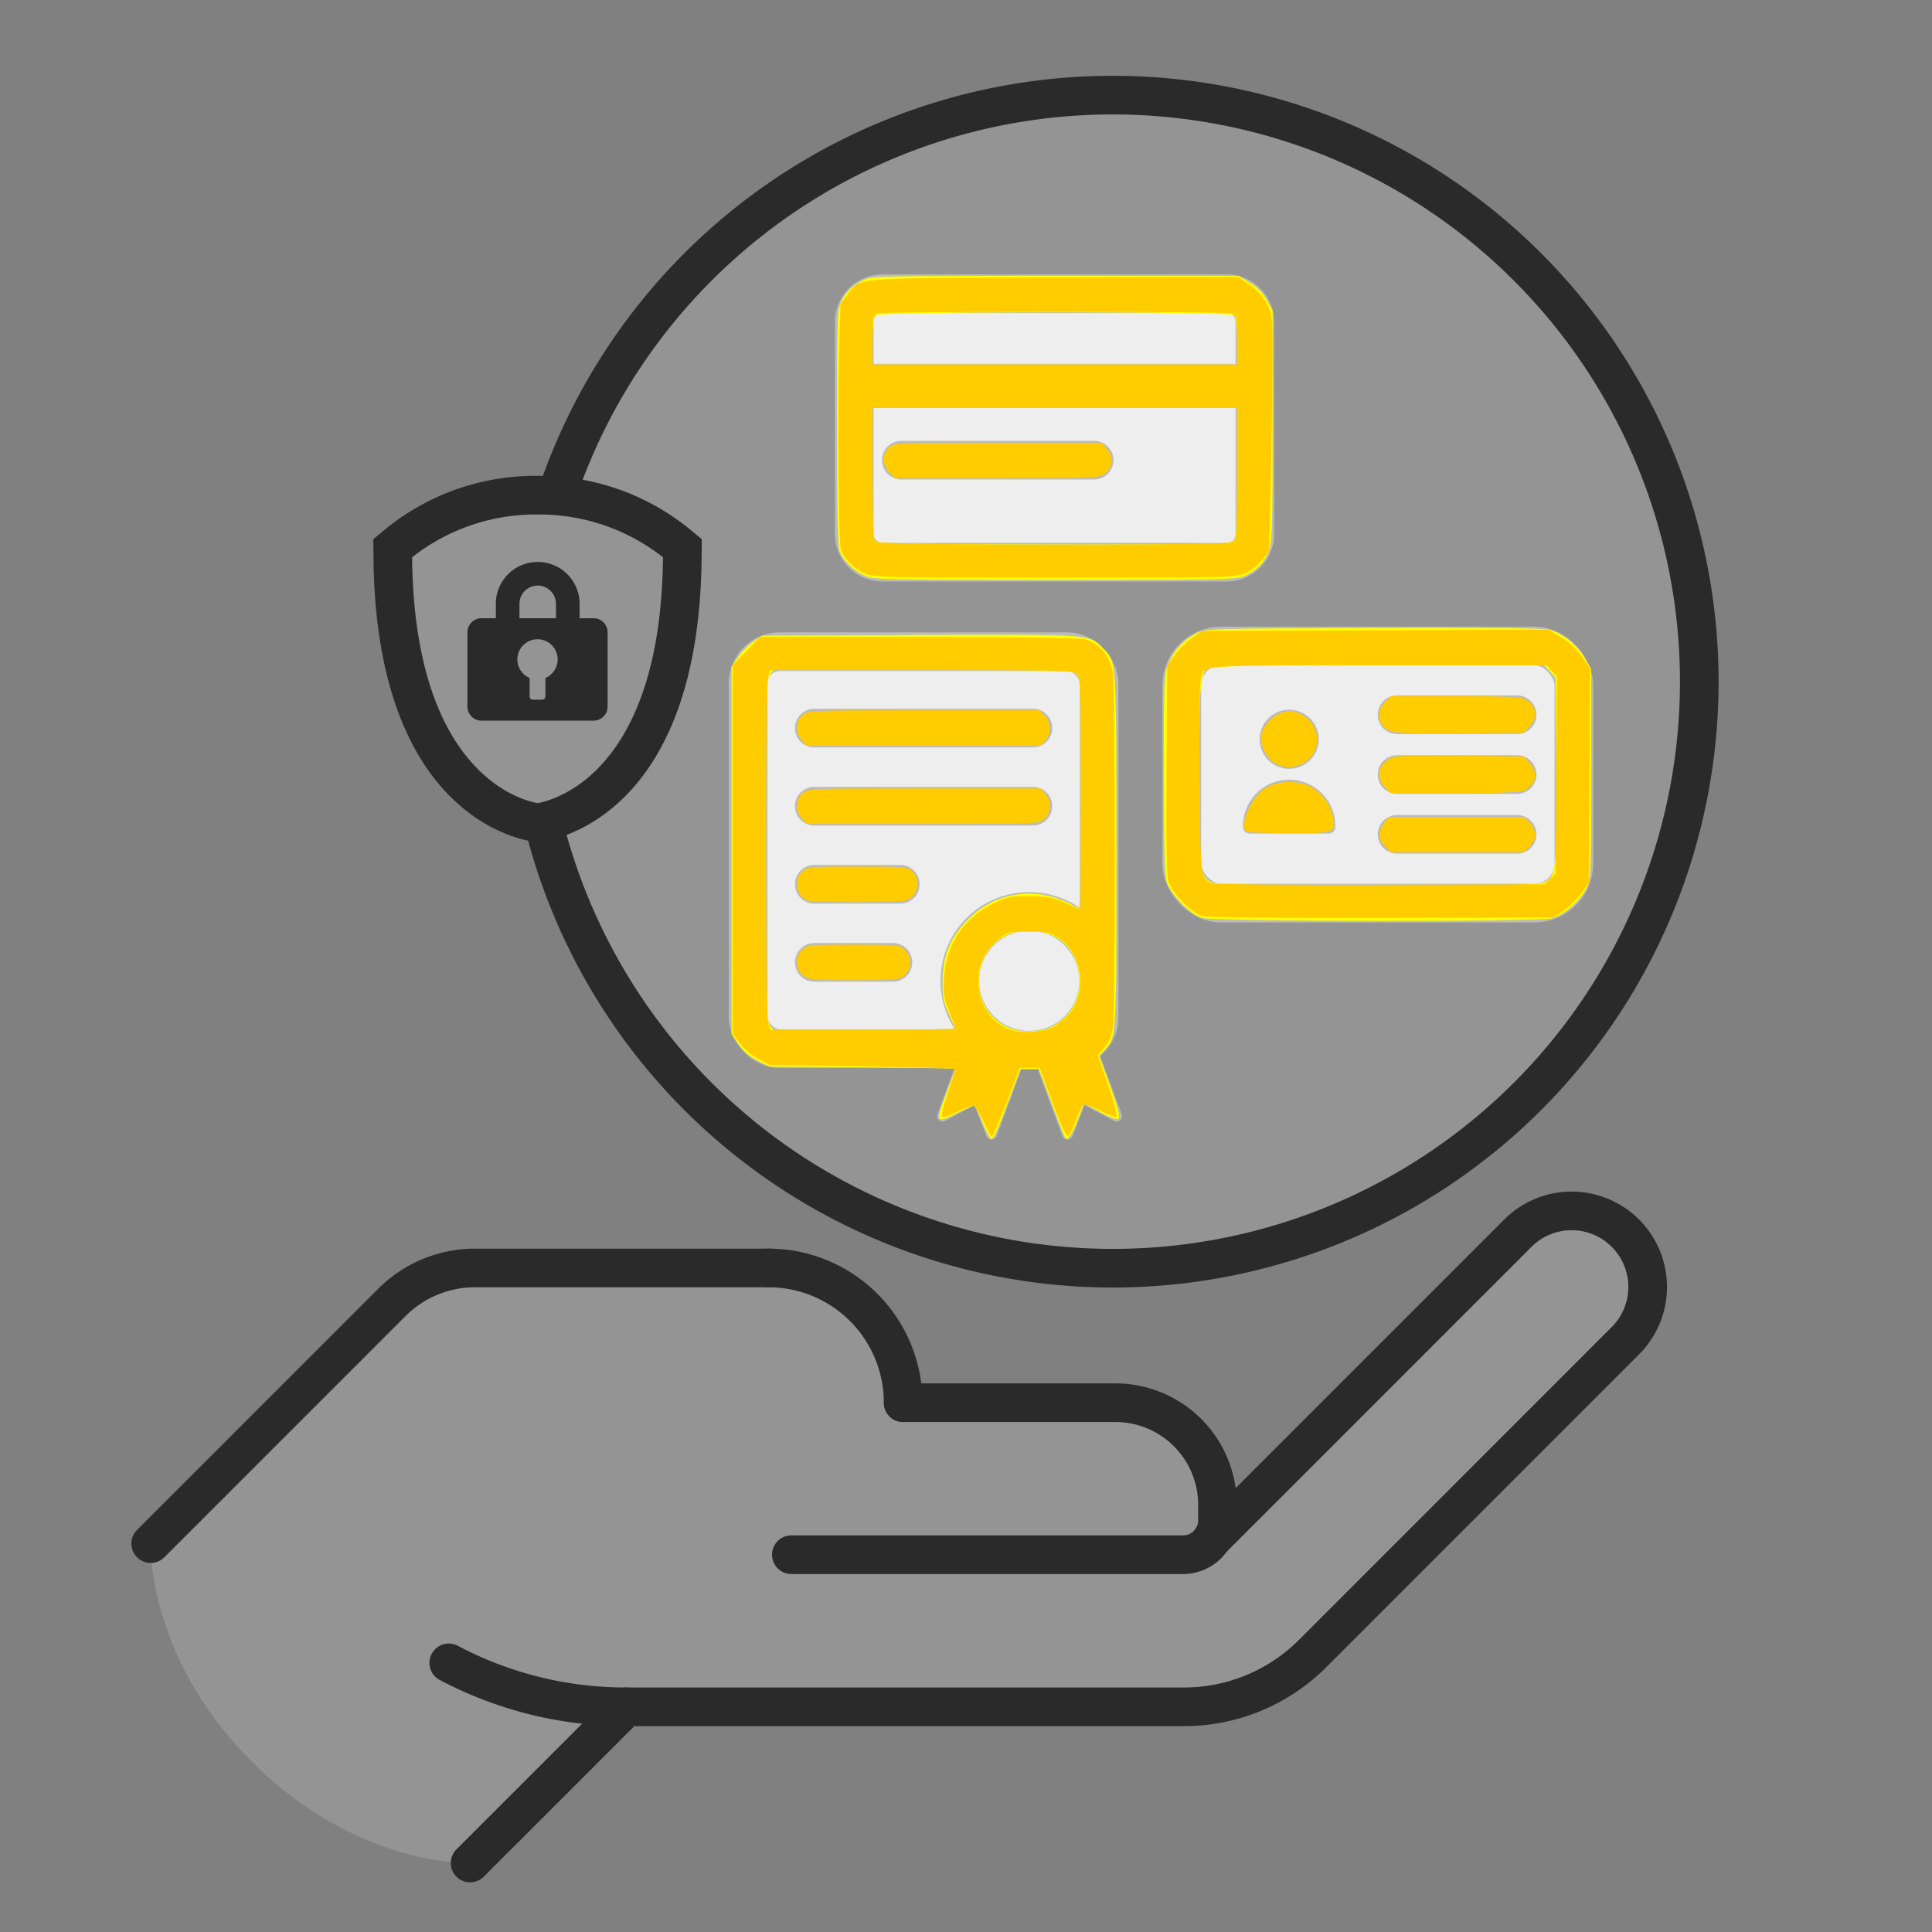 <?xml version="1.0" encoding="UTF-8" standalone="no"?>
<svg
   id="Group_2461"
   data-name="Group 2461"
   width="200"
   height="200"
   viewBox="0 0 200 200"
   version="1.1"
   sodipodi:docname="secure-image.svg"
   inkscape:version="1.3.2 (1:1.3.2+202311252150+091e20ef0f)"
   xmlns:inkscape="http://www.inkscape.org/namespaces/inkscape"
   xmlns:sodipodi="http://sodipodi.sourceforge.net/DTD/sodipodi-0.dtd"
   xmlns="http://www.w3.org/2000/svg"
   xmlns:svg="http://www.w3.org/2000/svg">
  <rect x="0" y="0" width="200" height="200" fill="#808080" stroke="none"/>
  <sodipodi:namedview
     id="namedview1"
     pagecolor="#ffffff"
     bordercolor="#000000"
     borderopacity="0.25"
     inkscape:showpageshadow="2"
     inkscape:pageopacity="0.0"
     inkscape:pagecheckerboard="0"
     inkscape:deskcolor="#d1d1d1"
     showgrid="false"
     inkscape:zoom="4.08"
     inkscape:cx="99.877451"
     inkscape:cy="100"
     inkscape:window-width="1850"
     inkscape:window-height="1016"
     inkscape:window-x="0"
     inkscape:window-y="0"
     inkscape:window-maximized="1"
     inkscape:current-layer="Group_2461" />
  <defs
     id="defs1">
    <clipPath
       id="clip-path">
      <rect
         id="Rectangle_1807"
         data-name="Rectangle 1807"
         width="200"
         height="200"
         fill="none" />
    </clipPath>
  </defs>
  <g
     id="Group_2460"
     data-name="Group 2460"
     clip-path="url(#clip-path)">
    <path
       id="Path_708"
       data-name="Path 708"
       d="M175.908,70.565A60.718,60.718,0,1,1,115.19,9.847a60.718,60.718,0,0,1,60.718,60.718"
       fill="#8099b3"
       style="fill:#949494" />
    <path
       id="Path_709"
       data-name="Path 709"
       d="M168.3,138.753l-32.439,32.429a18.8,18.8,0,0,1-13.292,5.508H64.834L48.667,192.858s-11.635.459-22.585-10.482S15.6,159.792,15.6,159.792l24.963-24.964a12.189,12.189,0,0,1,8.618-3.569H79.541A13.948,13.948,0,0,1,93.5,145.207h21.966a10.576,10.576,0,0,1,10.575,10.575v1.6a3.551,3.551,0,0,1-.581,1.949l31.708-31.718A7.876,7.876,0,0,1,168.3,138.753"
       fill="#8099b3"
       style="fill:#949494" />
    <path
       id="Path_710"
       data-name="Path 710"
       d="M125.43,159.361v-.009l.009-.01.019-.009"
       fill="#8099b3"
       style="fill:#949494" />
    <line
       id="Line_124"
       data-name="Line 124"
       x1="0.013"
       y2="0.013"
       transform="translate(125.431 159.342)"
       fill="#8099b3"
       style="fill:#949494" />
    <path
       id="Path_711"
       data-name="Path 711"
       d="M48.665,192.86l16.172-16.172h57.741a18.8,18.8,0,0,0,13.289-5.5L168.3,138.75a7.871,7.871,0,0,0-11.131-11.131l-31.739,31.739"
       fill="none"
       stroke="#036"
       stroke-linecap="round"
       stroke-linejoin="round"
       stroke-width="4"
       style="stroke:#2a2a2a" />
    <path
       id="Path_712"
       data-name="Path 712"
       d="M46.455,172.14a39.166,39.166,0,0,0,18.382,4.548"
       fill="none"
       stroke="#036"
       stroke-linecap="round"
       stroke-linejoin="round"
       stroke-width="4"
       style="stroke:#2a2a2a" />
    <path
       id="Path_713"
       data-name="Path 713"
       d="M93.494,145.206h21.965a10.576,10.576,0,0,1,10.576,10.575v1.6a3.563,3.563,0,0,1-3.563,3.562H81.921"
       fill="none"
       stroke="#036"
       stroke-linecap="round"
       stroke-linejoin="round"
       stroke-width="4"
       style="stroke:#2a2a2a" />
    <path
       id="Path_714"
       data-name="Path 714"
       d="M79.545,131.257a13.949,13.949,0,0,1,13.949,13.949"
       fill="none"
       stroke="#036"
       stroke-linecap="round"
       stroke-linejoin="round"
       stroke-width="4"
       style="stroke:#2a2a2a" />
    <path
       id="Path_715"
       data-name="Path 715"
       d="M79.545,131.257H49.178a12.179,12.179,0,0,0-8.612,3.567L15.6,159.793"
       fill="none"
       stroke="#036"
       stroke-linecap="round"
       stroke-linejoin="round"
       stroke-width="4"
       style="stroke:#2a2a2a" />
    <line
       id="Line_125"
       data-name="Line 125"
       x1="0.013"
       y2="0.013"
       transform="translate(125.431 159.342)"
       fill="#8099b3"
       style="fill:#949494" />
    <path
       id="Path_716"
       data-name="Path 716"
       d="M158.845,93.491H126.417a4.079,4.079,0,0,1-4.079-4.079V70.947a4.079,4.079,0,0,1,4.079-4.079h32.428a4.079,4.079,0,0,1,4.079,4.079V89.412a4.079,4.079,0,0,1-4.079,4.079"
       fill="#f9f1c6"
       style="fill:#eeeeee" />
    <rect
       id="Rectangle_1803"
       data-name="Rectangle 1803"
       width="40.586"
       height="26.623"
       rx="4.079"
       transform="translate(122.338 66.868)"
       fill="none"
       stroke="#fcba19"
       stroke-linejoin="round"
       stroke-width="4"
       style="stroke:#bbbbbb" />
    <line
       id="Line_126"
       data-name="Line 126"
       x2="12.431"
       transform="translate(144.621 73.989)"
       fill="none"
       stroke="#fcba19"
       stroke-linecap="round"
       stroke-linejoin="round"
       stroke-width="4"
       style="stroke:#bbbbbb" />
    <line
       id="Line_127"
       data-name="Line 127"
       x2="12.431"
       transform="translate(144.621 80.18)"
       fill="none"
       stroke="#fcba19"
       stroke-linecap="round"
       stroke-linejoin="round"
       stroke-width="4"
       style="stroke:#bbbbbb" />
    <line
       id="Line_128"
       data-name="Line 128"
       x2="12.431"
       transform="translate(144.621 86.37)"
       fill="none"
       stroke="#fcba19"
       stroke-linecap="round"
       stroke-linejoin="round"
       stroke-width="4"
       style="stroke:#bbbbbb" />
    <path
       id="Path_717"
       data-name="Path 717"
       d="M133.453,73.473A3.056,3.056,0,1,1,130.4,76.53a3.057,3.057,0,0,1,3.057-3.057"
       fill="#fcba19"
       style="fill:#bbbbbb" />
    <path
       id="Path_718"
       data-name="Path 718"
       d="M133.454,80.714h0a4.775,4.775,0,0,1,4.775,4.776V85.6a.689.689,0,0,1-.689.69h-8.173a.689.689,0,0,1-.689-.69V85.49a4.776,4.776,0,0,1,4.776-4.776"
       fill="#fcba19"
       style="fill:#bbbbbb" />
    <path
       id="Path_719"
       data-name="Path 719"
       d="M110.516,108.552H80.708a3.263,3.263,0,0,1-3.263-3.263V70.725a3.263,3.263,0,0,1,3.263-3.263h29.808a3.263,3.263,0,0,1,3.263,3.263v34.564a3.263,3.263,0,0,1-3.263,3.263"
       fill="#f9f1c6"
       style="fill:#eeeeee" />
    <rect
       id="Rectangle_1804"
       data-name="Rectangle 1804"
       width="36.334"
       height="41.09"
       rx="3.263"
       transform="translate(77.445 67.462)"
       fill="none"
       stroke="#fcba19"
       stroke-linecap="round"
       stroke-linejoin="round"
       stroke-width="4"
       style="stroke:#bbbbbb" />
    <path
       id="Path_720"
       data-name="Path 720"
       d="M113.684,100.758a7.184,7.184,0,1,1-7.916-6.369,7.184,7.184,0,0,1,7.916,6.369"
       fill="#f9f1c6"
       style="fill:#eeeeee" />
    <path
       id="Path_721"
       data-name="Path 721"
       d="M113.684,100.758a7.184,7.184,0,1,1-7.916-6.369A7.184,7.184,0,0,1,113.684,100.758Z"
       fill="none"
       stroke="#fcba19"
       stroke-linecap="round"
       stroke-linejoin="round"
       stroke-width="4"
       style="stroke:#bbbbbb" />
    <path
       id="Path_722"
       data-name="Path 722"
       d="M100.635,105.623l-3.585,9.71a.568.568,0,0,0,.8.7l3.026-1.627,1.243,3.2a.568.568,0,0,0,1.062-.008l3.281-8.887a7.185,7.185,0,0,1-5.829-3.088"
       fill="#fcba19"
       style="fill:#bbbbbb" />
    <path
       id="Path_723"
       data-name="Path 723"
       d="M112.5,105.546a7.164,7.164,0,0,1-5.18,3.128c-.208.022-.415.031-.621.035l3.281,8.888a.568.568,0,0,0,1.062.009l1.243-3.2,3.027,1.627a.568.568,0,0,0,.8-.7Z"
       fill="#fcba19"
       style="fill:#bbbbbb" />
    <line
       id="Line_129"
       data-name="Line 129"
       x2="22.634"
       transform="translate(84.295 75.37)"
       fill="#f9f1c6"
       style="fill:#eeeeee" />
    <line
       id="Line_130"
       data-name="Line 130"
       x2="22.634"
       transform="translate(84.295 75.37)"
       fill="none"
       stroke="#fcba19"
       stroke-linecap="round"
       stroke-linejoin="round"
       stroke-width="4"
       style="stroke:#bbbbbb" />
    <line
       id="Line_131"
       data-name="Line 131"
       x2="22.634"
       transform="translate(84.295 83.454)"
       fill="#f9f1c6"
       style="fill:#eeeeee" />
    <line
       id="Line_132"
       data-name="Line 132"
       x2="22.634"
       transform="translate(84.295 83.454)"
       fill="none"
       stroke="#fcba19"
       stroke-linecap="round"
       stroke-linejoin="round"
       stroke-width="4"
       style="stroke:#bbbbbb" />
    <line
       id="Line_133"
       data-name="Line 133"
       x2="8.901"
       transform="translate(84.295 91.538)"
       fill="#f9f1c6"
       style="fill:#eeeeee" />
    <line
       id="Line_134"
       data-name="Line 134"
       x2="8.901"
       transform="translate(84.295 91.538)"
       fill="none"
       stroke="#fcba19"
       stroke-linecap="round"
       stroke-linejoin="round"
       stroke-width="4"
       style="stroke:#bbbbbb" />
    <line
       id="Line_135"
       data-name="Line 135"
       x2="8.139"
       transform="translate(84.295 99.623)"
       fill="#f9f1c6"
       style="fill:#eeeeee" />
    <line
       id="Line_136"
       data-name="Line 136"
       x2="8.139"
       transform="translate(84.295 99.623)"
       fill="none"
       stroke="#fcba19"
       stroke-linecap="round"
       stroke-linejoin="round"
       stroke-width="4"
       style="stroke:#bbbbbb" />
    <path
       id="Path_724"
       data-name="Path 724"
       d="M126.968,58.195H91.363a2.934,2.934,0,0,1-2.933-2.934V33.341a2.933,2.933,0,0,1,2.934-2.934h35.6a2.934,2.934,0,0,1,2.934,2.934v21.92a2.934,2.934,0,0,1-2.934,2.934"
       fill="#f9f1c6"
       style="fill:#eeeeee" />
    <path
       id="Rectangle_1805"
       data-name="Rectangle 1805"
       d="M2.934,0H38.539a2.933,2.933,0,0,1,2.933,2.933V24.854a2.934,2.934,0,0,1-2.934,2.934H2.934A2.934,2.934,0,0,1,0,24.854V2.934A2.934,2.934,0,0,1,2.934,0Z"
       transform="translate(88.43 30.407)"
       fill="none"
       stroke="#fcba19"
       stroke-linejoin="round"
       stroke-width="4"
       style="stroke:#bbbbbb" />
    <line
       id="Line_137"
       data-name="Line 137"
       x2="19.958"
       transform="translate(93.303 47.638)"
       fill="none"
       stroke="#fcba19"
       stroke-linecap="round"
       stroke-linejoin="round"
       stroke-width="4"
       style="stroke:#bbbbbb" />
    <rect
       id="Rectangle_1806"
       data-name="Rectangle 1806"
       width="41.472"
       height="4.565"
       transform="translate(88.43 37.667)"
       fill="#fcba19"
       style="fill:#bbbbbb" />
    <path
       id="Path_725"
       data-name="Path 725"
       d="M175.908,70.565A60.718,60.718,0,1,1,115.19,9.847,60.718,60.718,0,0,1,175.908,70.565Z"
       fill="none"
       stroke="#036"
       stroke-linecap="round"
       stroke-linejoin="round"
       stroke-width="4"
       style="stroke:#2a2a2a" />
    <path
       id="Path_726"
       data-name="Path 726"
       d="M55.3,85.111c-2.406-.421-14.417-3.723-14.64-27.4l-.008-.954.734-.607A22.868,22.868,0,0,1,55.647,51.26,22.554,22.554,0,0,1,69.9,56.145l.735.608-.009.953c-.223,23.7-12.236,26.988-14.642,27.4l-.343.06Z"
       fill="#8099b3"
       style="fill:#949494" />
    <path
       id="Path_727"
       data-name="Path 727"
       d="M55.646,53.261A20.7,20.7,0,0,1,68.63,57.688c-.21,22.463-11.438,25.185-12.984,25.453-1.575-.275-12.774-3.012-12.984-25.453a20.7,20.7,0,0,1,12.984-4.427m0-4A24.562,24.562,0,0,0,40.114,54.6l-1.47,1.214.018,1.907C38.9,82.992,52.277,86.612,54.956,87.081l.687.121.688-.12c2.68-.465,16.062-4.069,16.3-29.356l.018-1.908L71.177,54.6a24.589,24.589,0,0,0-15.531-5.342"
       fill="#036"
       style="fill:#2a2a2a" />
    <path
       id="Path_728"
       data-name="Path 728"
       d="M61.4,64H49.888a1.462,1.462,0,0,0-1.5,1.422v7.759a1.461,1.461,0,0,0,1.5,1.422H61.4a1.461,1.461,0,0,0,1.5-1.422V65.424A1.461,1.461,0,0,0,61.4,64m-4.942,6.181v1.922a.326.326,0,0,1-.327.327h-.976a.326.326,0,0,1-.327-.327V70.183a2.086,2.086,0,1,1,1.63,0"
       fill="#036"
       style="fill:#2a2a2a" />
    <path
       id="Path_729"
       data-name="Path 729"
       d="M60,64.915H57.553V62.508a1.889,1.889,0,0,0-3.778,0v2.407H51.328V62.508a4.336,4.336,0,0,1,8.672,0Z"
       fill="#036"
       style="fill:#2a2a2a" />
  </g>
  <path
     style="fill:#ffff00;stroke-width:0.245"
     d="m 101.699,116.176 c -0.37,-0.944 -0.769,-1.716 -0.886,-1.716 -0.117,0 -0.869,0.331 -1.67,0.735 -2.33,1.176 -2.366,1.104 -1.103,-2.206 0.472,-1.236 0.858,-2.288 0.858,-2.336 0,-0.049 -4.329,-0.122 -9.62,-0.163 l -9.62,-0.074 -1.224,-0.613 c -0.775,-0.388 -1.494,-1.002 -1.961,-1.676 l -0.737,-1.063 V 88.03 68.995 l 0.671,-0.98 c 0.369,-0.539 1.078,-1.256 1.575,-1.593 l 0.904,-0.613 16.317,-0.069 c 17.868,-0.075 17.563,-0.097 18.959,1.36 1.445,1.509 1.398,0.817 1.406,20.874 0.007,19.86 0.037,19.38 -1.277,20.779 l -0.516,0.549 1.14,3.119 c 0.766,2.095 1.059,3.2 0.893,3.365 -0.166,0.166 -0.8,-0.052 -1.931,-0.662 l -1.684,-0.909 -0.557,1.533 c -0.552,1.517 -1.086,2.36 -1.337,2.109 -0.071,-0.071 -0.72,-1.719 -1.441,-3.662 l -1.311,-3.532 h -0.955 -0.955 l -1.124,3 c -1.39,3.71 -1.625,4.23 -1.913,4.23 -0.126,0 -0.532,-0.772 -0.902,-1.716 z m 7.164,-9.883 c 1.854,-0.959 2.882,-2.636 2.881,-4.7 -0.002,-3.347 -2.344,-5.468 -5.766,-5.22 -5.416,0.392 -6.426,8.165 -1.313,10.114 1.144,0.436 3.161,0.343 4.198,-0.193 z m -9.965,0.231 c 0,-0.051 -0.3,-0.74 -0.667,-1.532 -0.556,-1.2 -0.665,-1.765 -0.654,-3.4 0.016,-2.551 0.691,-4.318 2.334,-6.116 2.803,-3.067 7.075,-3.836 10.805,-1.946 l 1.172,0.594 V 82.193 c 0,-10.76 -0.04,-11.977 -0.406,-12.382 -0.385,-0.425 -1.201,-0.448 -15.917,-0.448 h -15.512 l -0.382,0.545 c -0.337,0.481 -0.382,2.606 -0.382,18.083 0,15.477 0.045,17.602 0.382,18.083 l 0.382,0.545 h 9.422 c 5.182,0 9.422,-0.042 9.422,-0.093 z"
     id="path1" />
  <path
     style="fill:#ffff00;stroke-width:0.245"
     d="m 124.387,95.023 c -1.203,-0.379 -3.255,-2.504 -3.623,-3.752 -0.214,-0.723 -0.297,-3.917 -0.293,-11.275 0.005,-9.797 0.028,-10.316 0.505,-11.369 0.616,-1.36 1.515,-2.332 2.799,-3.025 0.974,-0.526 1.085,-0.529 18.333,-0.597 11.273,-0.044 17.678,0.02 18.283,0.183 1.363,0.367 2.838,1.538 3.625,2.877 l 0.69,1.175 v 10.907 c 0,10.792 -0.006,10.918 -0.543,11.922 -0.687,1.284 -2.237,2.621 -3.466,2.989 -1.301,0.39 -35.065,0.356 -36.309,-0.036 z m 35.542,-3.725 c 1.174,-0.607 1.251,-1.384 1.172,-11.749 l -0.072,-9.411 -0.594,-0.632 -0.594,-0.632 h -17.13 c -10.705,0 -17.298,0.09 -17.579,0.24 -0.902,0.482 -0.99,1.501 -0.981,11.255 0.009,10.116 0.028,10.283 1.244,10.957 0.47,0.26 3.881,0.326 17.203,0.333 14.336,0.007 16.716,-0.042 17.332,-0.361 z"
     id="path2" />
  <path
     style="fill:#ffff00;stroke-width:0.245"
     d="M 89.461,59.584 C 88.32,59.056 87.273,58.012 86.903,57.031 86.731,56.577 86.642,52.186 86.642,44.214 c 0,-11.415 0.027,-12.179 0.464,-13.036 0.533,-1.044 1.024,-1.521 2.232,-2.167 0.817,-0.437 1.765,-0.458 19.872,-0.458 h 19.014 l 1.187,0.735 c 0.78,0.483 1.383,1.106 1.758,1.816 l 0.571,1.08 v 11.979 c 0,10.258 -0.054,12.11 -0.379,12.887 -0.506,1.211 -1.253,1.987 -2.439,2.535 -0.926,0.427 -2.019,0.452 -19.73,0.452 -17.734,0 -18.803,-0.025 -19.73,-0.454 z m 38.218,-3.597 c 0.331,-0.331 0.385,-1.323 0.385,-7.108 V 42.157 H 109.191 90.319 v 6.851 c 0,6.266 0.037,6.872 0.429,7.1 0.28,0.163 6.678,0.252 18.487,0.257 16.096,0.007 18.1,-0.034 18.444,-0.378 z m 0.385,-20.644 c 0,-1.541 -0.105,-2.507 -0.294,-2.696 -0.426,-0.426 -36.731,-0.426 -37.157,0 -0.189,0.189 -0.294,1.155 -0.294,2.696 v 2.402 h 18.873 18.873 z"
     id="path3" />
  <path
     style="fill:#ffcc00;stroke-width:0.245"
     d="m 89.451,59.343 c -1.089,-0.495 -2.258,-1.729 -2.426,-2.561 -0.202,-1.001 -0.313,-14.495 -0.164,-19.915 l 0.149,-5.412 0.687,-0.9 c 1.427,-1.87 0.014,-1.749 21.354,-1.827 l 19.1,-0.07 1.174,0.801 c 0.714,0.487 1.417,1.248 1.795,1.941 0.617,1.134 0.62,1.169 0.592,6.989 -0.015,3.217 -0.098,8.726 -0.184,12.242 l -0.156,6.392 -0.707,0.926 c -0.389,0.509 -1.161,1.132 -1.716,1.384 -0.957,0.435 -1.969,0.458 -19.759,0.458 -17.668,0 -18.807,-0.026 -19.741,-0.45 z m 38.139,-3.224 c 0.451,-0.242 0.474,-0.582 0.474,-7.108 V 42.157 H 109.191 90.319 v 6.814 c 0,4.973 0.079,6.893 0.294,7.108 0.389,0.389 36.252,0.428 36.977,0.04 z m 0.474,-20.931 c 0,-2.435 -0.026,-2.566 -0.551,-2.736 -0.72,-0.234 -35.922,-0.234 -36.642,0 -0.525,0.171 -0.551,0.301 -0.551,2.736 v 2.557 h 18.873 18.873 z"
     id="path4" />
  <path
     style="fill:#ffcc00;stroke-width:0.245"
     d="m 92.098,48.958 c -0.796,-0.858 -0.821,-1.878 -0.064,-2.635 0.475,-0.475 0.817,-0.49 11.232,-0.49 h 10.742 l 0.533,0.567 c 0.754,0.803 0.704,1.959 -0.113,2.601 -0.631,0.496 -0.893,0.508 -11.232,0.508 H 92.61 Z"
     id="path5" />
  <path
     style="fill:#ffcc00;stroke-width:0.245"
     d="m 101.802,116.054 c -0.41,-0.876 -0.898,-1.593 -1.085,-1.593 -0.187,0 -0.945,0.297 -1.686,0.66 -0.741,0.363 -1.428,0.579 -1.527,0.48 -0.099,-0.099 0.188,-1.228 0.638,-2.508 0.45,-1.28 0.764,-2.381 0.699,-2.446 -0.066,-0.066 -4.409,-0.186 -9.652,-0.267 l -9.533,-0.148 -1.177,-0.628 c -0.647,-0.345 -1.502,-1.07 -1.9,-1.611 l -0.723,-0.983 V 87.933 68.855 l 1.421,-1.462 1.421,-1.462 16.287,0.006 c 9.069,0.003 16.721,0.106 17.267,0.232 1.484,0.343 2.713,1.781 2.942,3.442 0.24,1.747 0.252,35.052 0.013,36.721 -0.129,0.903 -0.401,1.551 -0.877,2.093 l -0.69,0.786 1.081,3.176 c 0.595,1.747 0.981,3.21 0.858,3.251 -0.123,0.041 -0.898,-0.266 -1.723,-0.682 -0.825,-0.417 -1.592,-0.701 -1.704,-0.632 -0.112,0.069 -0.453,0.792 -0.757,1.607 -0.305,0.815 -0.645,1.537 -0.757,1.606 -0.274,0.17 -0.691,-0.716 -1.939,-4.119 l -1.056,-2.88 h -1.044 -1.044 l -0.666,1.777 c -1.051,2.805 -2.108,5.331 -2.231,5.331 -0.062,0 -0.448,-0.717 -0.858,-1.593 z m 7.023,-9.648 c 0.54,-0.245 1.335,-0.848 1.767,-1.339 2.007,-2.286 1.522,-6.304 -0.959,-7.946 -0.916,-0.606 -1.234,-0.674 -3.159,-0.674 -2.025,0 -2.19,0.041 -3.082,0.757 -1.436,1.155 -2.106,2.542 -2.106,4.362 0,2.358 1.195,4.203 3.255,5.025 0.997,0.398 3.212,0.302 4.284,-0.184 z m -9.929,0.047 c 0,-0.09 -0.29,-0.889 -0.644,-1.774 -0.562,-1.405 -0.627,-1.849 -0.514,-3.498 0.236,-3.445 2.008,-6.12 5.045,-7.615 1.476,-0.726 1.814,-0.795 3.829,-0.781 1.857,0.013 2.441,0.121 3.65,0.674 0.792,0.362 1.481,0.658 1.532,0.658 0.051,0 0.092,-5.397 0.092,-11.992 0,-10.575 -0.045,-12.038 -0.385,-12.377 -0.342,-0.342 -2.137,-0.385 -16.06,-0.385 H 79.767 l -0.239,0.629 c -0.323,0.85 -0.323,35.148 0,35.998 l 0.239,0.629 h 9.565 c 5.261,0 9.565,-0.074 9.565,-0.165 z"
     id="path6" />
  <path
     style="fill:#ffcc00;stroke-width:0.245"
     d="m 83.008,76.639 c -0.708,-0.754 -0.693,-1.893 0.034,-2.576 0.566,-0.532 0.584,-0.533 12.58,-0.533 h 12.013 l 0.533,0.567 c 0.673,0.716 0.687,1.871 0.033,2.573 l -0.5,0.536 H 95.621 83.541 Z"
     id="path7" />
  <path
     style="fill:#ffcc00;stroke-width:0.245"
     d="m 83.008,84.727 c -0.708,-0.754 -0.693,-1.893 0.034,-2.576 0.567,-0.532 0.583,-0.533 12.613,-0.533 h 12.046 l 0.5,0.536 c 0.681,0.731 0.649,1.934 -0.068,2.607 -0.566,0.532 -0.584,0.533 -12.58,0.533 H 83.541 Z"
     id="path8" />
  <path
     style="fill:#ffcc00;stroke-width:0.245"
     d="m 83.008,92.815 c -0.708,-0.754 -0.693,-1.893 0.034,-2.576 0.545,-0.512 0.767,-0.533 5.714,-0.533 4.84,0 5.178,0.03 5.683,0.5 0.73,0.68 0.715,1.943 -0.031,2.644 -0.545,0.512 -0.767,0.533 -5.717,0.533 -5.066,0 -5.158,-0.009 -5.683,-0.567 z"
     id="path9" />
  <path
     style="fill:#ffcc00;stroke-width:0.245"
     d="m 83.121,100.963 c -0.844,-0.664 -0.88,-1.882 -0.079,-2.636 0.542,-0.51 0.777,-0.533 5.349,-0.533 4.682,0 4.793,0.012 5.315,0.567 0.708,0.754 0.693,1.893 -0.034,2.576 -0.541,0.509 -0.78,0.533 -5.237,0.533 -4.353,0 -4.713,-0.035 -5.315,-0.508 z"
     id="path10" />
  <path
     style="fill:#ffcc00;stroke-width:0.245"
     d="m 124.418,94.818 c -1.085,-0.315 -3.13,-2.432 -3.469,-3.59 -0.179,-0.611 -0.241,-4.424 -0.191,-11.612 l 0.075,-10.702 0.742,-1.056 c 0.408,-0.581 1.217,-1.39 1.798,-1.798 l 1.056,-0.742 17.933,-0.068 17.933,-0.068 1.329,0.804 c 0.811,0.49 1.652,1.275 2.156,2.011 l 0.827,1.208 -0.073,11.088 -0.073,11.088 -0.742,1.056 c -0.408,0.581 -1.217,1.39 -1.798,1.798 l -1.056,0.742 -17.81,0.042 c -11.039,0.026 -18.124,-0.05 -18.637,-0.199 z m 36.053,-3.832 0.558,-0.558 0.072,-10.199 0.072,-10.199 -0.543,-0.578 -0.543,-0.578 h -17.464 c -19.502,0 -18.077,-0.138 -18.357,1.78 -0.084,0.571 -0.118,5.241 -0.076,10.376 0.081,9.954 0.075,9.907 1.293,10.407 0.274,0.113 8.134,0.183 17.465,0.156 l 16.966,-0.048 z"
     id="path11" />
  <path
     style="fill:#ffcc00;stroke-width:0.245"
     d="m 143.848,75.636 c -1.245,-0.552 -1.473,-1.979 -0.477,-2.976 l 0.602,-0.602 h 6.645 c 4.582,0 6.811,0.089 7.18,0.285 1.262,0.672 1.476,1.757 0.557,2.826 l -0.591,0.688 -6.578,0.058 c -5.146,0.045 -6.743,-0.016 -7.338,-0.279 z"
     id="path12" />
  <path
     style="fill:#ffcc00;stroke-width:0.245"
     d="m 143.371,81.506 c -1.175,-1.175 -0.557,-2.879 1.162,-3.198 0.446,-0.083 3.605,-0.116 7.021,-0.075 l 6.21,0.075 0.591,0.688 c 0.919,1.069 0.705,2.154 -0.557,2.826 -0.369,0.197 -2.599,0.285 -7.18,0.285 h -6.645 z"
     id="path13" />
  <path
     style="fill:#ffcc00;stroke-width:0.245"
     d="m 143.371,87.634 c -0.735,-0.735 -0.767,-1.572 -0.094,-2.429 l 0.508,-0.646 h 6.979 6.979 l 0.602,0.602 c 0.331,0.331 0.602,0.887 0.602,1.237 0,0.349 -0.271,0.906 -0.602,1.237 l -0.602,0.602 h -6.885 -6.885 z"
     id="path14" />
  <path
     style="fill:#ffcc00;stroke-width:0.245"
     d="m 129.105,86.112 c -0.948,-0.382 0.298,-3.449 1.826,-4.495 1.27,-0.869 3.763,-0.88 5.015,-0.022 1.093,0.749 1.839,1.849 2.054,3.027 0.29,1.59 0.112,1.654 -4.513,1.632 -2.241,-0.011 -4.213,-0.075 -4.382,-0.143 z"
     id="path15" />
  <path
     style="fill:#ffcc00;stroke-width:0.245"
     d="m 131.925,78.982 c -0.754,-0.467 -1.411,-1.665 -1.411,-2.573 0,-0.972 1.009,-2.228 2.091,-2.604 0.846,-0.293 1.091,-0.287 1.886,0.047 1.698,0.713 2.388,2.74 1.428,4.196 -0.895,1.358 -2.65,1.768 -3.995,0.934 z"
     id="path16" />
</svg>
